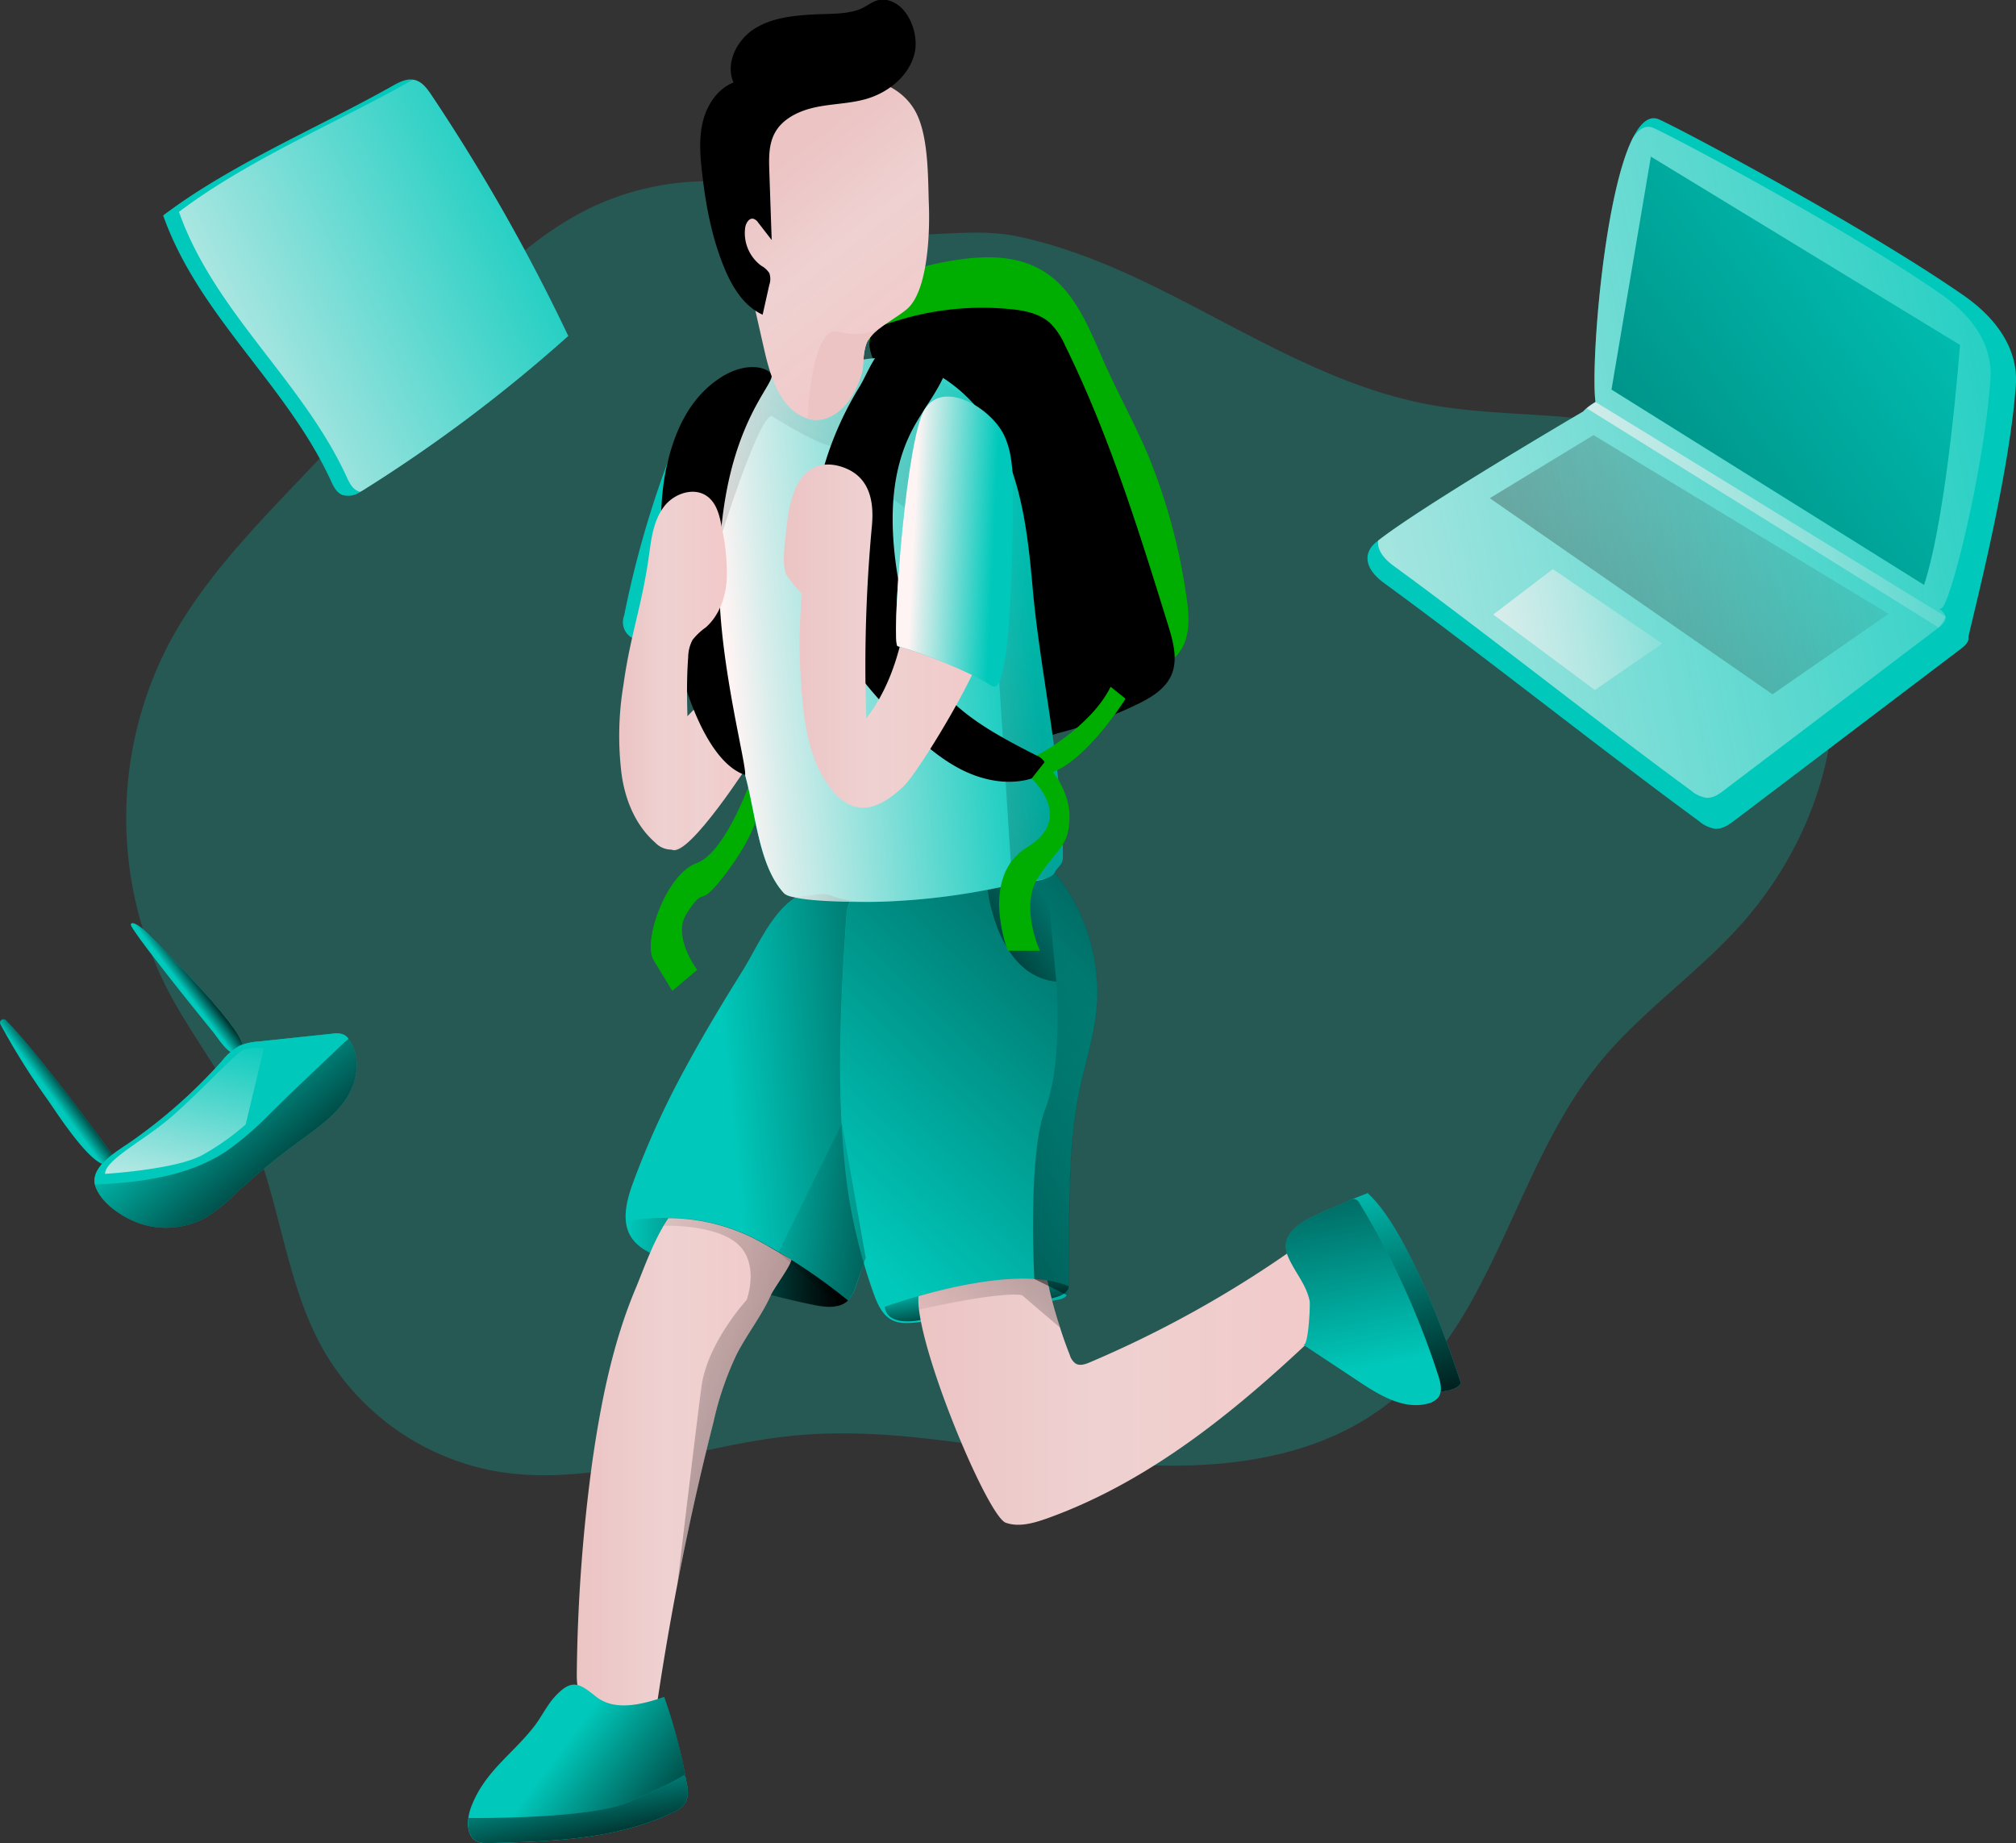 <svg xmlns="http://www.w3.org/2000/svg" xmlns:xlink="http://www.w3.org/1999/xlink" data-name="Layer 1" viewBox="0 0 432.18 395.04" id="DigitalNomad"><rect x="0" y="0" width="432.18" height="395.04" fill="#333333" stroke="none"/><defs><linearGradient id="a" x1="333.94" x2="351.54" y1="307.53" y2="367.65" gradientUnits="userSpaceOnUse"><stop offset="0" stop-opacity="0"></stop><stop offset=".97"></stop></linearGradient><linearGradient id="b" x1="181.56" x2="201.62" y1="220.61" y2="220.61" gradientUnits="userSpaceOnUse"><stop offset="0" stop-color="#ecc4c4" class="stopColorecc4d7 svgShape"></stop><stop offset=".42" stop-color="#efd1d1" class="stopColorefd4d1 svgShape"></stop><stop offset="1" stop-color="#f2c9c9" class="stopColorf2eac9 svgShape"></stop></linearGradient><linearGradient id="d" x1="196.89" x2="277.97" y1="295.06" y2="287.18" xlink:href="#a"></linearGradient><linearGradient id="e" x1="174.86" x2="222.44" y1="328.17" y2="328.17" xlink:href="#a"></linearGradient><linearGradient id="f" x1="219.11" x2="355.38" y1="320.71" y2="179.93" xlink:href="#a"></linearGradient><linearGradient id="g" x1="266.97" x2="243.04" y1="252.95" y2="270.03" xlink:href="#a"></linearGradient><linearGradient id="h" x1="249.35" x2="251.33" y1="331.28" y2="343.57" xlink:href="#a"></linearGradient><linearGradient id="c" x1="261.64" x2="194.44" y1="189.81" y2="195.82" gradientUnits="userSpaceOnUse"><stop offset="0" stop-color="#fff4f4" stop-opacity="0" class="stopColorffffff svgShape"></stop><stop offset=".84" stop-color="#fff4f4" stop-opacity=".84" class="stopColorffffff svgShape"></stop><stop offset=".97" stop-color="#fff4f4" class="stopColorffffff svgShape"></stop></linearGradient><linearGradient id="i" x1="262.68" x2="25.22" y1="138.95" y2="574.43" xlink:href="#a"></linearGradient><linearGradient id="j" x1="208.67" x2="253.31" y1="193.93" y2="193.93" xlink:href="#b"></linearGradient><linearGradient id="k" x1="173.38" x2="196.49" y1="201.4" y2="201.4" xlink:href="#b"></linearGradient><linearGradient id="l" x1="237.46" x2="327.38" y1="354.67" y2="354.67" xlink:href="#b"></linearGradient><linearGradient id="m" x1="164.38" x2="210.3" y1="372.88" y2="372.88" xlink:href="#b"></linearGradient><linearGradient id="n" x1="334.82" x2="319.62" y1="350.94" y2="269.85" xlink:href="#a"></linearGradient><linearGradient id="o" x1="159.49" x2="193.56" y1="434.2" y2="459.82" xlink:href="#a"></linearGradient><linearGradient id="p" x1="167.55" x2="56.36" y1="97.23" y2="151.76" xlink:href="#c"></linearGradient><linearGradient id="q" x1="51.54" x2="55.76" y1="292.31" y2="289.21" xlink:href="#a"></linearGradient><linearGradient id="r" x1="80.05" x2="83.62" y1="269.63" y2="266.91" xlink:href="#a"></linearGradient><linearGradient id="s" x1="80.63" x2="110.47" y1="287.66" y2="322.29" xlink:href="#a"></linearGradient><linearGradient id="t" x1="207.58" x2="239.11" y1="92.92" y2="133.19" xlink:href="#b"></linearGradient><linearGradient id="u" x1="253.61" x2="235.87" y1="173.91" y2="173.07" xlink:href="#c"></linearGradient><linearGradient id="v" x1="227" x2="317.85" y1="143.07" y2="239.18" xlink:href="#b"></linearGradient><linearGradient id="w" x1="281.56" x2="198.29" y1="280.24" y2="339.68" xlink:href="#a"></linearGradient><linearGradient id="x" x1="205.46" x2="295" y1="311.44" y2="348.98" xlink:href="#a"></linearGradient><linearGradient id="y" x1="157.91" x2="318.25" y1="344.8" y2="412.03" xlink:href="#a"></linearGradient><linearGradient id="z" x1="238.7" x2="348.51" y1="351.34" y2="252.38" xlink:href="#a"></linearGradient><linearGradient id="A" x1="511.35" x2="239.36" y1="134.39" y2="189.02" xlink:href="#c"></linearGradient><linearGradient id="B" x1="432.29" x2="299.17" y1="99.61" y2="126.35" xlink:href="#c"></linearGradient><linearGradient id="C" x1="469.02" x2="185.77" y1="103.99" y2="311.22" xlink:href="#a"></linearGradient><linearGradient id="D" x1="399.27" x2="165.81" y1="91.99" y2="262.8" xlink:href="#a"></linearGradient><linearGradient id="E" x1="365.75" x2="297.3" y1="129.24" y2="142.99" xlink:href="#c"></linearGradient><linearGradient id="F" x1="84.38" x2="73.49" y1="276.94" y2="325.36" xlink:href="#c"></linearGradient><linearGradient id="G" x1="161.85" x2="167.67" y1="432.12" y2="460.09" xlink:href="#a"></linearGradient></defs><path fill="#00c9bb" d="M413.64 256c-9.46 10.5-21.41 18.61-30.31 29.6-11.84 14.62-17.77 33.67-26.79 50.06a94.86 94.86 0 0 1-7.66 11.88 59.81 59.81 0 0 1-10.49 10.73c-17.1 13.43-40.71 14.85-62.33 12.58-21.06-2.2-42.07-7.35-63.14-5.74l-1.7.14c-9.43.89-18.81 3.17-28.16 5.15-12.3 2.6-24.55 4.69-36.79 2.41A53.69 53.69 0 0 1 110 347c-8.38-14.73-9.28-32.59-16.28-48-4.76-10.49-12.2-19.55-17.44-29.81A80.87 80.87 0 0 1 76.6 196c6.84-13.05 17.12-23.91 27.27-34.58l30.67-32.25c10-10.5 20.3-21.24 33.42-27.39a58.72 58.72 0 0 1 31.72-4.9c8.8 1 15.56 6.11 23.15 8.92a30.51 30.51 0 0 0 4.75 1.39c9.23 1.9 19.21-.7 29 .69.77.1 1.53.24 2.29.4 10.71 2.26 21 6.62 30.74 11.48 18.67 9.27 36.78 20.69 57.28 24.52 17.34 3.23 35.82.88 52.19 7.43 19.12 7.63 32.28 27.16 34.39 47.63s-6.04 41.35-19.83 56.66Z" opacity=".25" transform="translate(-40.63 -57.59)" style="isolation:isolate" class="color68e1fd svgShape"></path><path fill="#00c9bb" d="m293.19 255.72-4 1.57s2.43.21 6.23 7.59 13.75 30.44 13.35 33.38c0 0 3.68-.16 4.39-1.85.02 0-9.98-31.68-19.97-40.69Z" class="color68e1fd svgShape"></path><path fill="url(#a)" d="m333.82 313.31-4 1.57s2.43.21 6.23 7.59 13.75 30.44 13.35 33.38c0 0 3.68-.16 4.39-1.85.02 0-9.98-31.68-19.97-40.69Z" transform="translate(-40.63 -57.59)"></path><path fill="url(#b)" d="M201.62 220.61s-13.2 20.6-16.86 19.13-3.18-22.07-3.18-22.07l15.87-16.27Z" transform="translate(-40.63 -57.59)"></path><path fill="#00ae02" d="M161.37 166.1s-5.57 16.58-12.05 18.9-11.65 16.8-9.2 20.82l4 6.56 5.35-4.51s-5.5-7.14-2.23-12.14c4.25-6.49 2.1-.48 7.79-7.75s7.17-12.44 7.17-12.44Z" class="color484756 svgShape"></path><path fill="#00c9bb" d="M135.67 253.6c-1.37 3.77-2.52 8.22-.34 11.59 1.44 2.23 4 3.42 6.45 4.44a177.75 177.75 0 0 0 32.59 10c2.55.53 5.57.88 7.44-.93a8.34 8.34 0 0 0 1.82-3.44l8.09-23.75c5.47-16 11-32.19 19.36-46.93 1.46-2.58 3.07-5.46 2.37-8.35-.63-2.64-3.13-4.52-5.76-5.21-7.4-2-16.38.72-24.08.2-4.26-.29-9-1.31-12.86 1-5.32 3.16-8.52 11-11.66 16-4.26 6.84-8.42 13.74-12.24 20.83a182.7 182.7 0 0 0-11.18 24.55Z" class="color68e1fd svgShape"></path><path fill="url(#d)" d="M251.71 262.21c-8.37 14.74-13.89 30.89-19.36 46.93q-3.06 9-6.14 18l-2 5.73a8.34 8.34 0 0 1-1.82 3.44 4.55 4.55 0 0 1-1.89 1.08 11.74 11.74 0 0 1-5.55-.15 177.75 177.75 0 0 1-32.59-10c-2.45-1-5-2.21-6.45-4.44a7.24 7.24 0 0 1-1.1-3c-.43-2.79.45-5.88 1.44-8.62a182.7 182.7 0 0 1 11.18-24.5c3.82-7.09 8-14 12.24-20.83 3.14-5.05 6.34-12.85 11.66-16 3.89-2.31 8.6-1.29 12.86-1 7.7.52 16.68-2.16 24.08-.2 2.63.69 5.13 2.57 5.76 5.21.75 2.89-.86 5.77-2.32 8.35Z" transform="translate(-40.63 -57.59)"></path><path fill="url(#e)" d="M222.44 336.33c-1.87 1.81-4.89 1.46-7.44.93-3.05-.62-6.09-1.33-9.1-2.12a178.17 178.17 0 0 1-23.49-7.92c-.81-.34-1.64-.69-2.42-1.11a10 10 0 0 1-4-3.33 7.24 7.24 0 0 1-1.1-3l1.38-.68a44 44 0 0 1 7.69-.46 41.36 41.36 0 0 1 18.15 4.26c1.07.56 2.11 1.13 3.12 1.7a123.67 123.67 0 0 1 17.21 11.73Z" transform="translate(-40.63 -57.59)"></path><path fill="#00c9bb" d="M187.37 277.48c.79 2.12 1.8 4.39 3.82 5.43 1.62.85 3.56.71 5.39.52a252.35 252.35 0 0 0 30.41-4.9 3.12 3.12 0 0 0 1.48-.63 3.07 3.07 0 0 0 .63-2.21c.29-14.21-.52-28.58 2.42-42.49 1.17-5.51 2.92-10.91 3.5-16.51a40.65 40.65 0 0 0-8.95-29.7 3.42 3.42 0 0 0-1.57-1.25 3.8 3.8 0 0 0-2.51.55c-8.07 3.75-17.13 3.73-25.84 3.64-6.24-.07-14.13-1.72-14.69 6.27-1.19 16.89-2.07 34.58-.54 51.49a115.58 115.58 0 0 0 6.45 29.79Z" class="color68e1fd svgShape"></path><path fill="url(#f)" d="M275.68 274.28c-.58 5.6-2.33 11-3.5 16.51-2.94 13.91-2.13 28.28-2.42 42.49a3.65 3.65 0 0 1-.39 1.9 1.18 1.18 0 0 1-.24.31 3.12 3.12 0 0 1-1.48.63 252.35 252.35 0 0 1-30.41 4.9c-1.83.19-3.77.33-5.39-.52-2-1-3-3.31-3.82-5.43a115.58 115.58 0 0 1-6.45-29.79c-1.53-16.91-.65-34.6.54-51.49.56-8 8.45-6.34 14.69-6.27 8.71.09 17.77.11 25.84-3.64a3.8 3.8 0 0 1 2.51-.55 3.42 3.42 0 0 1 1.57 1.25c.43.52.84 1 1.23 1.58a40.69 40.69 0 0 1 7.72 28.12Z" transform="translate(-40.63 -57.59)"></path><path fill="url(#g)" d="M252.34 248.29s2.08 18.56 14.75 19.69L265 245.84Z" transform="translate(-40.63 -57.59)"></path><path fill="url(#h)" d="M269.76 333.28c0 .08 0 1.88-3.73 2.57-.39.07-.82.13-1.29.17-5.07.47-26.79 4.48-26.79 4.48s-7.09 1.66-7.65-2.82c0 0 2.88-1.06 7.19-2.29 7.38-2.11 19-4.73 27.57-3.4a20.1 20.1 0 0 1 4.7 1.29Z" transform="translate(-40.63 -57.59)"></path><path fill="#00ae02" d="M203.83 84.33c-.11.35-.72.15-.75-.22s.29-.66.57-.89a21.44 21.44 0 0 1 15-4.53 5.36 5.36 0 0 1 2.89.9 6.07 6.07 0 0 1 1.6 2.4 256.72 256.72 0 0 1 16.89 52c.71 3.36 1.73 7.23 4.87 8.6 3.35 1.47 7.37-1 8.85-4.35s1.08-7.18.53-10.79a126.89 126.89 0 0 0-8.23-30.08c-2.98-6.96-6.68-13.58-9.68-20.46s-6.07-14.62-12.52-18.68-14.44-3.4-21.79-2c-6.36 1.21-13.52 3.71-15.72 9.79-1.78 4.92.59 10.61 4.53 14s9.15 5 14.27 6.05a11.72 11.72 0 0 0 4.85.26" class="color484756 svgShape"></path><path fill="#000000" d="M216.46 66.24c3.1.29 6.36.91 8.66 3a15.83 15.83 0 0 1 3.25 4.89c9.41 19.11 15.75 39.56 22.06 59.91 1.07 3.47 2.13 7.31.69 10.64-1.34 3.07-4.48 4.91-7.5 6.36a89.37 89.37 0 0 1-17 6.15 3.15 3.15 0 0 1-4.18-1.44c-4.85-6.68-8.06-14.38-11.21-22L190.74 84.3c-1.13-2.73-4.29-7.46-4.35-10.44-.07-3.59 2.75-4.14 5.92-5.13a61.46 61.46 0 0 1 24.15-2.49Z" class="color25233a svgShape"></path><path fill="#00c9bb" d="M142.66 100.35a215.08 215.08 0 0 0-8.86 31.6 3.85 3.85 0 0 0 2.35 5.05l9.43 5.93c2 1.26 4.78 2.48 6.54.89 1.15-1 1.22-2.79 1.19-4.34q-.24-17.67-1.4-35.31c-.19-2.84 1.31-13.16-2.29-14.13s-6 7.69-6.96 10.31Z" class="color68e1fd svgShape"></path><path fill="#00c9bb" d="M172.6 79.69c-6.51.56-13.41 1.48-18.45 5.63a22.79 22.79 0 0 0-4.11 4.55 35.21 35.21 0 0 0-6.36 21.74c.28 5.93 2.06 11.68 3.83 17.35 3.62 11.59 7.24 23.19 11.41 34.6 3 8.35 3.09 21.32 9.12 27.86 1.9 2.05 7.5-.6 10.08.5 3.33 1.42 7.06 1.46 10.68 1.35a144.88 144.88 0 0 0 28.2-3.69c2.28-.54 8-.54 9.1-2.59.7-1.27 1.76-1.76 1.76-3.21.06-18.8-4.9-39.4-6.52-58.14-1-11.19-2.33-22.71-7.84-32.5s-16.13-17.51-27.34-16.21c-3.98.48-9.58 2.41-13.56 2.76Z" class="color68e1fd svgShape"></path><path fill="url(#c)" d="M268.49 241.37c0 1.45-1.06 1.94-1.76 3.21a3.25 3.25 0 0 1-1.75 1.26 33.66 33.66 0 0 1-6.35 1.15c-.36.05-.69.11-1 .17a144.88 144.88 0 0 1-28.2 3.69c-3.62.11-18.86.2-20.76-1.85-6-6.54-6.07-19.51-9.12-27.86-4.17-11.41-7.79-23-11.41-34.6-1.77-5.67-3.55-11.42-3.83-17.35a35.21 35.21 0 0 1 6.36-21.74 22.79 22.79 0 0 1 4.11-4.55 21.62 21.62 0 0 1 8-4 56.27 56.27 0 0 1 10.42-1.65c4-.35 9.58-2.3 13.56-2.76a21.31 21.31 0 0 1 4.37-.06 24.76 24.76 0 0 1 8.7 2.5 31 31 0 0 1 7.67 5.36 35.4 35.4 0 0 1 6.59 8.41c5.51 9.79 6.88 21.31 7.84 32.5 1.66 18.8 6.62 39.37 6.56 58.17Z" transform="translate(-40.63 -57.59)"></path><path fill="url(#i)" d="M268.49 241.37c0 1.45-1.06 1.94-1.76 3.21a3.25 3.25 0 0 1-1.75 1.26l-6.35 1.16-1 .17-4.32-67.17-23.39-17s-6.76-9.65-10.14-9.65-13.73-6.61-13.73-6.61c-2.9.28-11 26.32-11 26.32l2.76-28.81 5-5.35 5.86-4.55 18.12.14 4.37-.06 5.75-.08 3 2.58 4.41 3.85 3.26 1.51a35.4 35.4 0 0 1 6.59 8.41c5.51 9.79 6.88 21.31 7.84 32.5 1.58 18.8 6.54 39.37 6.48 58.17Z" transform="translate(-40.63 -57.59)"></path><path fill="#00ae02" d="M222.25 161.95s11.53-6 15.84-14.75l3.19 2.56s-10.12 16.34-18.57 16.34-.46-4.15-.46-4.15Z" class="color484756 svgShape"></path><path fill="#000000" d="M184.29 82.84c-8.16 13.25-12.4 29.83-8.65 44.93 2.76 11.07 10.43 20.24 18.65 28.15 3.66 3.52 7.54 6.92 12.09 9.17s9.91 3.24 14.77 1.78c1.63-.49 3.48-2 2.78-3.52a3.38 3.38 0 0 0-1.68-1.4c-8.15-4.17-16.65-8.57-22-16-4.06-5.64-6-12.53-7.26-19.35-2.22-11.55-2.86-24.09 2.6-34.51 2.73-5.22 6.94-9.81 8.13-15.58.07-.36-11.09-3.32-12.39-3-3.51 1.01-5.27 6.44-7.04 9.33ZM142.74 100.76c-4 19.62 3.61 60.92 17 65.34.31-2.13-5.07-22.2-5.53-39.05-.89-32.91 11.08-43.58 11.23-46.46.07-1.43-4.91-3.71-11.22.51-6.75 4.51-9.85 11.93-11.48 19.66Z" class="color25233a svgShape"></path><path fill="url(#j)" d="M227.54 170.36a323.79 323.79 0 0 0-1.2 41.2c7.66-9.92 9.06-23.16 10.17-35.64a28.47 28.47 0 0 1 7.89 2.92 9.65 9.65 0 0 1 4.78 6.63c.21 1.55 4.41 4.26 4.11 5.78-1.89 9.49-15.88 31.91-18.86 34.78-5.07 4.85-10.07 6.78-14.81 1.61s-6.22-12.5-6.92-19.47a126.15 126.15 0 0 1-.17-23.48c0 .49-3.21-3.5-3.41-4.13-.75-2.33-.38-5-.14-7.4.42-4 .82-9.1 3.12-12.58 2.13-3.23 5.4-4.13 9.08-2.9 5.82 1.95 6.88 7.2 6.36 12.68Z" transform="translate(-40.63 -57.59)"></path><path fill="url(#k)" d="M174.22 204.82c1.54-11.38 4.06-17.27 5.6-28.64.47-3.49 1-7.16 3.15-10s6.44-4.29 9.28-2.2c2.1 1.53 2.71 4.36 3.16 6.92a43.94 43.94 0 0 1 1 11.18c-.3 3.74-1.68 7.54-4.5 10a13.52 13.52 0 0 0-2.82 2.67 8.08 8.08 0 0 0-.93 3.7c-.9 12 1.06 24.07-.21 36-.23 2.19-1 4.85-3.19 5.23a4.71 4.71 0 0 1-3.65-1.48c-4.5-3.92-6.78-9.9-7.36-15.84a66.08 66.08 0 0 1 .47-17.6" transform="translate(-40.63 -57.59)"></path><path fill="url(#l)" d="M327.38 338.61a2.82 2.82 0 0 1-1 1.63c-18.07 17.46-37.67 34.34-61.33 42.81-2.83 1-6 1.91-8.81.91-3.43-1.2-15.64-29.53-18.25-43.46-.15-.79-.27-1.53-.35-2.21a15.61 15.61 0 0 1-.11-2.89c7.38-2.11 19-4.73 27.57-3.4l.25.89c0 .11.05.21.07.32.2.89.42 1.77.65 2.65.54 2.11 1.15 4.2 1.81 6.27q.94 3 2.09 5.88a3.41 3.41 0 0 0 1.26 1.84c.92.54 2.08.14 3.06-.28a236.77 236.77 0 0 0 43-23.82 3 3 0 0 1 2.11-.78c.87.14 1.42 1 1.85 1.79q2.83 5.17 5.68 10.34a2.93 2.93 0 0 1 .45 1.51Z" transform="translate(-40.63 -57.59)"></path><path fill="url(#m)" d="M210.3 327.58c-.31 1.54-3.77 6.14-4.4 7.56-1.94 4.38-5.07 8.32-7.3 12.62a67.19 67.19 0 0 0-5 14.55q-4.4 17.26-7.74 34.75-2.87 14.94-5 30a55.34 55.34 0 0 1-13.06-4.39 6.74 6.74 0 0 1-2.52-1.77c-.95-1.23-1-2.92-1-4.48a361.47 361.47 0 0 1 3.36-45.78c1.84-12.64 4.36-25.36 9.36-37.15.66-1.55 1.71-4.41 3-7.38a53.81 53.81 0 0 1 2.87-5.79c.35-.59.7-1.13 1.06-1.63a41.36 41.36 0 0 1 18.15 4.26c1.07.56 2.11 1.13 3.12 1.7.8.5 5.1 2.93 5.1 2.93Z" transform="translate(-40.63 -57.59)"></path><path fill="#00c9bb" d="M289.21 257.29a1.78 1.78 0 0 1 1.27-.3 1.85 1.85 0 0 1 1 .93 175.26 175.26 0 0 1 16.88 37c.48 1.51.91 3.29 0 4.56a4.11 4.11 0 0 1-2.27 1.35c-5.08 1.36-10.19-1.68-14.57-4.58l-12.18-8.06c1.17.77 1.57-8.59 1.42-9.33-.75-3.69-3.23-6.2-4.63-9.54-2.97-6.91 8.12-9.49 13.08-12.03ZM127.79 363.65c4 3.18 9.79 1.69 14.61.06a111.09 111.09 0 0 1 4.86 18.75 6 6 0 0 1-.16 3.64 5.88 5.88 0 0 1-3 2.43c-12.06 5.73-25.87 6.17-39.22 6.5a6 6 0 0 1-2.42-.27c-2.65-1.07-2.45-4.91-1.42-7.57 2.93-7.58 8.8-11.14 13.51-17.22 1.64-2.12 2.7-4.53 4.57-6.51 3.53-3.72 5.09-2.67 8.67.19Z" class="color68e1fd svgShape"></path><path fill="url(#n)" d="M329.84 314.88a1.78 1.78 0 0 1 1.27-.3 1.85 1.85 0 0 1 1 .93 175.26 175.26 0 0 1 16.88 37c.48 1.51.91 3.29 0 4.56a4.11 4.11 0 0 1-2.27 1.35c-5.08 1.36-10.19-1.68-14.57-4.58l-12.18-8.06c1.17.77 1.57-8.59 1.42-9.33-.75-3.69-3.23-6.2-4.63-9.54-2.97-6.91 8.12-9.49 13.08-12.03Z" transform="translate(-40.63 -57.59)"></path><path fill="url(#o)" d="M187.73 443.69a5.88 5.88 0 0 1-3 2.43c-12.06 5.73-25.87 6.17-39.22 6.5a6 6 0 0 1-2.42-.27c-1.9-.77-2.33-3-2-5.11a10.45 10.45 0 0 1 .63-2.46c2.93-7.58 8.8-11.14 13.51-17.22 1.64-2.12 2.7-4.53 4.57-6.51 3.52-3.72 5.08-2.67 8.66.19 4 3.18 9.79 1.69 14.61.06a110.36 110.36 0 0 1 4.63 17.7c.07.35.13.7.19 1.05a6 6 0 0 1-.16 3.64Z" transform="translate(-40.63 -57.59)"></path><path fill="#00c9bb" d="M121.82 72.01a322.65 322.65 0 0 1-43.78 32.93l-.8.48a4.5 4.5 0 0 1-3.88.66c-1.24-.52-1.88-1.85-2.44-3.07-9.46-20.58-28.34-35.28-35.94-56.83 14.55-11.01 33.19-18.77 49.17-27.77 1.35-.76 2.86-1.54 4.36-1.35a2.79 2.79 0 0 1 .4.07c1.6.4 2.66 1.86 3.57 3.22a407.17 407.17 0 0 1 29.34 51.66Z" class="color68e1fd svgShape"></path><path fill="url(#p)" d="M162.45 129.6a322.65 322.65 0 0 1-43.78 32.93l-.8.48a2.91 2.91 0 0 1-.5-.16c-1.24-.52-1.88-1.86-2.44-3.08C105.47 139.2 86.59 124.5 79 103c14.55-11 33.19-18.83 49.17-27.77.32-.18.65-.36 1-.52a2.79 2.79 0 0 1 .4.07c1.6.4 2.66 1.86 3.57 3.22a407.17 407.17 0 0 1 29.31 51.6Z" transform="translate(-40.63 -57.59)"></path><path fill="#00c9bb" d="M.1 219.54a.73.73 0 0 1 1.15-.87c7 7 22.24 27.87 22.57 28.52a1.76 1.76 0 0 1-.44 2.27c-3.11 1.85-11.63-11.61-13.12-13.69A148.92 148.92 0 0 1 .1 219.54ZM28.15 198.49c-.45-.83.63-1.4 4.08 2.09 23.32 23.61 20.85 24.83 18.24 25.2-1.63.25-4-3.67-4.82-4.62-3.88-4.75-15.9-19.7-17.5-22.67Z" class="color68e1fd svgShape"></path><path fill="url(#q)" d="M40.73 277.13a.73.73 0 0 1 1.15-.87c7 7 22.24 27.87 22.57 28.52a1.76 1.76 0 0 1-.44 2.27c-3.11 1.85-11.63-11.61-13.12-13.69a148.92 148.92 0 0 1-10.16-16.23Z" transform="translate(-40.63 -57.59)"></path><path fill="url(#r)" d="M68.78 256.08c-.45-.83.63-1.4 4.08 2.09 23.32 23.61 20.85 24.83 18.24 25.2-1.63.25-4-3.67-4.82-4.62-3.88-4.75-15.9-19.7-17.5-22.67Z" transform="translate(-40.63 -57.59)"></path><path fill="#00c9bb" d="M74.37 235.23c-2.33 3.66-5.95 6.27-9.45 8.84a151.3 151.3 0 0 0-13.55 10.94 43.37 43.37 0 0 1-6.77 5.65 17.66 17.66 0 0 1-14 1.78c-3.68-1.1-8.66-4.16-10.1-8a4.69 4.69 0 0 1-.17-.58c-.86-4 4.83-7.13 7.74-9.17a112.16 112.16 0 0 0 19.44-17.23 12.92 12.92 0 0 1 3.86-3.32 12.24 12.24 0 0 1 4.07-.91l15.78-1.68a4.45 4.45 0 0 1 2.46.2 3 3 0 0 1 1 .88 4 4 0 0 1 .24.33c2.51 3.57 1.77 8.61-.55 12.27Z" class="color68e1fd svgShape"></path><path fill="url(#s)" d="M115 292.82c-2.33 3.66-5.95 6.27-9.45 8.84A151.3 151.3 0 0 0 92 312.6a43.37 43.37 0 0 1-6.77 5.65 17.66 17.66 0 0 1-14 1.78c-3.68-1.1-8.66-4.16-10.1-8a4.69 4.69 0 0 1-.17-.58c-.86-4 4.83-7.13 7.74-9.17a112.16 112.16 0 0 0 19.44-17.23 12.92 12.92 0 0 1 3.86-3.32 12.24 12.24 0 0 1 4.07-.91l15.78-1.68a4.45 4.45 0 0 1 2.46.2 3 3 0 0 1 1 .88 4 4 0 0 1 .24.33c2.51 3.57 1.77 8.61-.55 12.27Z" transform="translate(-40.63 -57.59)"></path><path fill="#00c9bb" d="M74.72 222.63c-.41.34-.76.63-1 .88-5.5 5.27-11.11 10.44-16.49 15.83a64.62 64.62 0 0 1-8.56 7.3c-8.22 5.49-18.3 6.77-28.3 7.25-.86-4 4.83-7.13 7.74-9.17a112.16 112.16 0 0 0 19.44-17.23 12.92 12.92 0 0 1 3.82-3.35 12.24 12.24 0 0 1 4.07-.91l15.78-1.68a4.45 4.45 0 0 1 2.46.2 3 3 0 0 1 1.04.88Z" class="color68e1fd svgShape"></path><path fill="url(#t)" d="M235.18 123.73c-1.28 1.15-3.66 2.52-5.63 4a10.49 10.49 0 0 0-2.87 2.86c-1.13 2.07-.91 5.61-1.19 6.61-2.27 8-6.93 10.7-10.48 10.36a5.38 5.38 0 0 1-1.22-.24c-5.78-1.86-7.95-8.74-9.3-14.66s-2.71-12-4.07-18c-1.25-5.51-2.51-11.06-2.64-16.71s.93-11.46 4-16.2a16.51 16.51 0 0 1 4.88-5c3.22-2.05 7.16-2.62 11-2.87 6.8-.44 15.14.76 19 7.22 3.11 5.18 2.88 14.64 3.1 20.43s-.18 18.21-4.58 22.2Z" transform="translate(-40.63 -57.59)"></path><path fill="#000000" d="M196.05 11.48c-1.2 4.82-5.61 8.37-10.39 9.74-3.49 1-7.19 1-10.75 1.75s-7.21 2.44-8.88 5.66c-1.26 2.43-1.2 5.3-1.11 8l.51 14.81-2.9-3.74a1.91 1.91 0 0 0-1-.8c-.95-.25-1.63.92-1.78 1.89a8.69 8.69 0 0 0 3.44 8.16 4.88 4.88 0 0 1 1.73 1.58 3.82 3.82 0 0 1 0 2.52l-1.43 6.4c-4-1.82-6.52-5.91-8.2-10-2.69-6.48-4-13.46-4.78-20.43-.42-3.65-.71-7.4.18-11s3.16-7 6.56-8.34c-1.81-4.08.67-9.06 4.42-11.47s8.41-2.88 12.87-3.12c3-.15 6.49 0 9.35-.95 2.27-.77 3.53-2.54 6-2.18 4.88.79 7.19 7.45 6.16 11.52Z" class="color25233a svgShape"></path><path fill="#00c9bb" d="M192.42 138.48c5.48 1.49 15.48 5.47 20.24 8.57 4.36 2.84 4.49-35 4.47-42.35 0-3.93-.22-8-1.93-11.51-3-6.15-14.4-12.7-17.68-4-3.73 9.87-6.42 48.93-5.1 49.29Z" class="color68e1fd svgShape"></path><path fill="url(#u)" d="M233.05 196.07c5.48 1.49 15.48 5.47 20.24 8.57 4.36 2.84 4.49-35 4.47-42.35 0-3.93-.22-8-1.93-11.51-3-6.15-14.4-12.7-17.68-4-3.73 9.87-6.42 48.93-5.1 49.29Z" transform="translate(-40.63 -57.59)"></path><path fill="#00ae02" d="M221.15 166.87s9.42 8.42-.94 14.7-4.17 22.2-4.17 22.2h6.9s-4.51-9.57-.28-15.91 6.61-6.47 6.61-12.95-5.34-11.56-5.34-11.56Z" class="color484756 svgShape"></path><path fill="url(#v)" d="M229.55 127.69a10.49 10.49 0 0 0-2.87 2.86c-1.13 2.07-.91 5.61-1.19 6.61-2.27 8-6.93 10.7-10.48 10.36l-1.22-.24s.64-20.17 6.65-18.58 9.1-1.12 9.1-1.12Z" transform="translate(-40.63 -57.59)"></path><path fill="url(#w)" d="M275.68 274.28c-.58 5.6-2.33 11-3.5 16.51-2.94 13.91-2.13 28.28-2.42 42.49a3.65 3.65 0 0 1-.39 1.9l-7-3.47s-1.48-26.56 2.34-36.44 2.38-27.27 2.38-27.27L265 245.84l3 .32a40.69 40.69 0 0 1 7.68 28.12Z" transform="translate(-40.63 -57.59)"></path><path fill="url(#x)" d="m226.21 327.16-2 5.73a8.34 8.34 0 0 1-1.82 3.44 4.55 4.55 0 0 1-1.89 1.08l-13-11.41 13.63-27.61Z" transform="translate(-40.63 -57.59)"></path><path fill="url(#y)" d="M210.3 327.58c-.31 1.54-3.77 6.14-4.4 7.56-1.94 4.38-5.07 8.32-7.3 12.62a67.19 67.19 0 0 0-5 14.55q-4.4 17.26-7.74 34.75c2-16.82 4.44-37.11 5.17-42.39 1.32-9.42 9.67-18.46 9.67-18.46s2.91-7.88-2.08-12.11-15.79-3.78-15.79-3.78c.35-.59.7-1.13 1.06-1.63a41.36 41.36 0 0 1 18.15 4.26c1.07.56 2.11 1.13 3.12 1.7.84.5 5.14 2.93 5.14 2.93Z" transform="translate(-40.63 -57.59)"></path><path fill="url(#z)" d="m267.85 342.12-8.13-6.94c-5-.84-22.11 3.11-22.11 3.11a15.61 15.61 0 0 1-.11-2.89c7.38-2.11 19-4.73 27.57-3.4l.25.89Z" transform="translate(-40.63 -57.59)"></path><path fill="#00c9bb" d="M409.02 135.85c.17.22.05.17 0 0Z" class="color68e1fd svgShape"></path><path fill="#00c9bb" d="M409.02 135.85c.17.22.05.17 0 0Zm23.12-53.23c.59-8.13-4.52-14.67-11.22-19.32-22-15.28-63.07-36.95-65.51-37.8-2-.71-3.85 1-5.43 4.18-6.28 12.66-9 49.1-7.94 56.48a10.68 10.68 0 0 0-2.67 2.05s-34.24 20.06-43.94 27.66l-.44.35c-2.33 1.88-3.13 5.21 1.78 8.79 20.07 14.64 47.4 36.31 67.47 51a6.8 6.8 0 0 0 3.45 1.62c1.59.1 3-.91 4.28-1.88l48.44-36.72c.82-.62 1.72-1.44 1.59-2.46-.07-.81 8.63-33.11 10.14-53.95Z" class="color68e1fd svgShape"></path><path fill="url(#A)" d="M467.33 138.88c.55-7.68-4.27-13.86-10.6-18.25-20.73-14.43-59.58-34.9-61.88-35.71-1.55-.54-3 .39-4.24 2.35-6.28 12.66-9 49.1-7.94 56.48a10.68 10.68 0 0 0-2.67 2.05s-34.24 20.06-43.94 27.66c-.19 1.59.68 3.49 3.39 5.46 19 13.83 44.78 34.3 63.73 48.13a6.47 6.47 0 0 0 3.26 1.53c1.51.09 2.85-.86 4-1.78l45.75-34.68c.78-.59 1.63-1.36 1.51-2.33a2.61 2.61 0 0 0-1.3-1.63 3.74 3.74 0 0 0 .52-.28c1.93-1.25 8.98-29.31 10.41-49Zm-21.84 50.28c.16.21 0 .16 0 0Z" transform="translate(-40.63 -57.59)"></path><path fill="#00c9bb" d="M409.02 135.85c.17.22.05.17 0 0Z" class="color68e1fd svgShape"></path><path fill="url(#B)" d="m342.04 86.16 75.11 46.04-1.51 2.33-75.49-47.03 1.89-1.34z"></path><path fill="#00c9bb" d="m353.91 33.57 66.26 40.36s-2.64 36-7.7 51.43l-67-41.86Z" class="color68e1fd svgShape"></path><path fill="url(#C)" d="m394.54 91.16 66.26 40.36s-2.64 36-7.7 51.43l-67-41.86Z" transform="translate(-40.63 -57.59)"></path><path fill="url(#D)" d="m319.37 106.78 22.24-13.52 63.25 38.31-24.88 17.24-60.61-42.03z"></path><path fill="url(#E)" d="m332.88 121.98 23.47 15.96-14.46 9.95-21.77-16.18 12.76-9.73z"></path><path fill="url(#F)" d="M63.14 309.18s15.37-.91 21-4.1a53.29 53.29 0 0 0 9.15-6.48l3.92-16.35a10.29 10.29 0 0 0-4.49.37c-1.62.75-8.43 8.26-15.26 14.27-5.67 4.98-14.22 9.19-14.32 12.29Z" transform="translate(-40.63 -57.59)"></path><path fill="#00c9bb" d="M147.1 386.1a5.88 5.88 0 0 1-3 2.43c-12.06 5.73-25.87 6.17-39.22 6.5a6 6 0 0 1-2.42-.27c-1.9-.77-2.33-3-2-5.11 1.57 0 25.72.25 34.25-3.38 8.82-3.75 12-5.82 12-5.82l.36 1c.07.35.13.7.19 1.05a6 6 0 0 1-.16 3.6Z" class="color68e1fd svgShape"></path><path fill="url(#G)" d="M187.73 443.69a5.88 5.88 0 0 1-3 2.43c-12.06 5.73-25.87 6.17-39.22 6.5a6 6 0 0 1-2.42-.27c-1.9-.77-2.33-3-2-5.11 1.57 0 25.72.25 34.25-3.38 8.82-3.75 12-5.82 12-5.82l.36 1c.07.35.13.7.19 1.05a6 6 0 0 1-.16 3.6Z" transform="translate(-40.63 -57.59)"></path></svg>